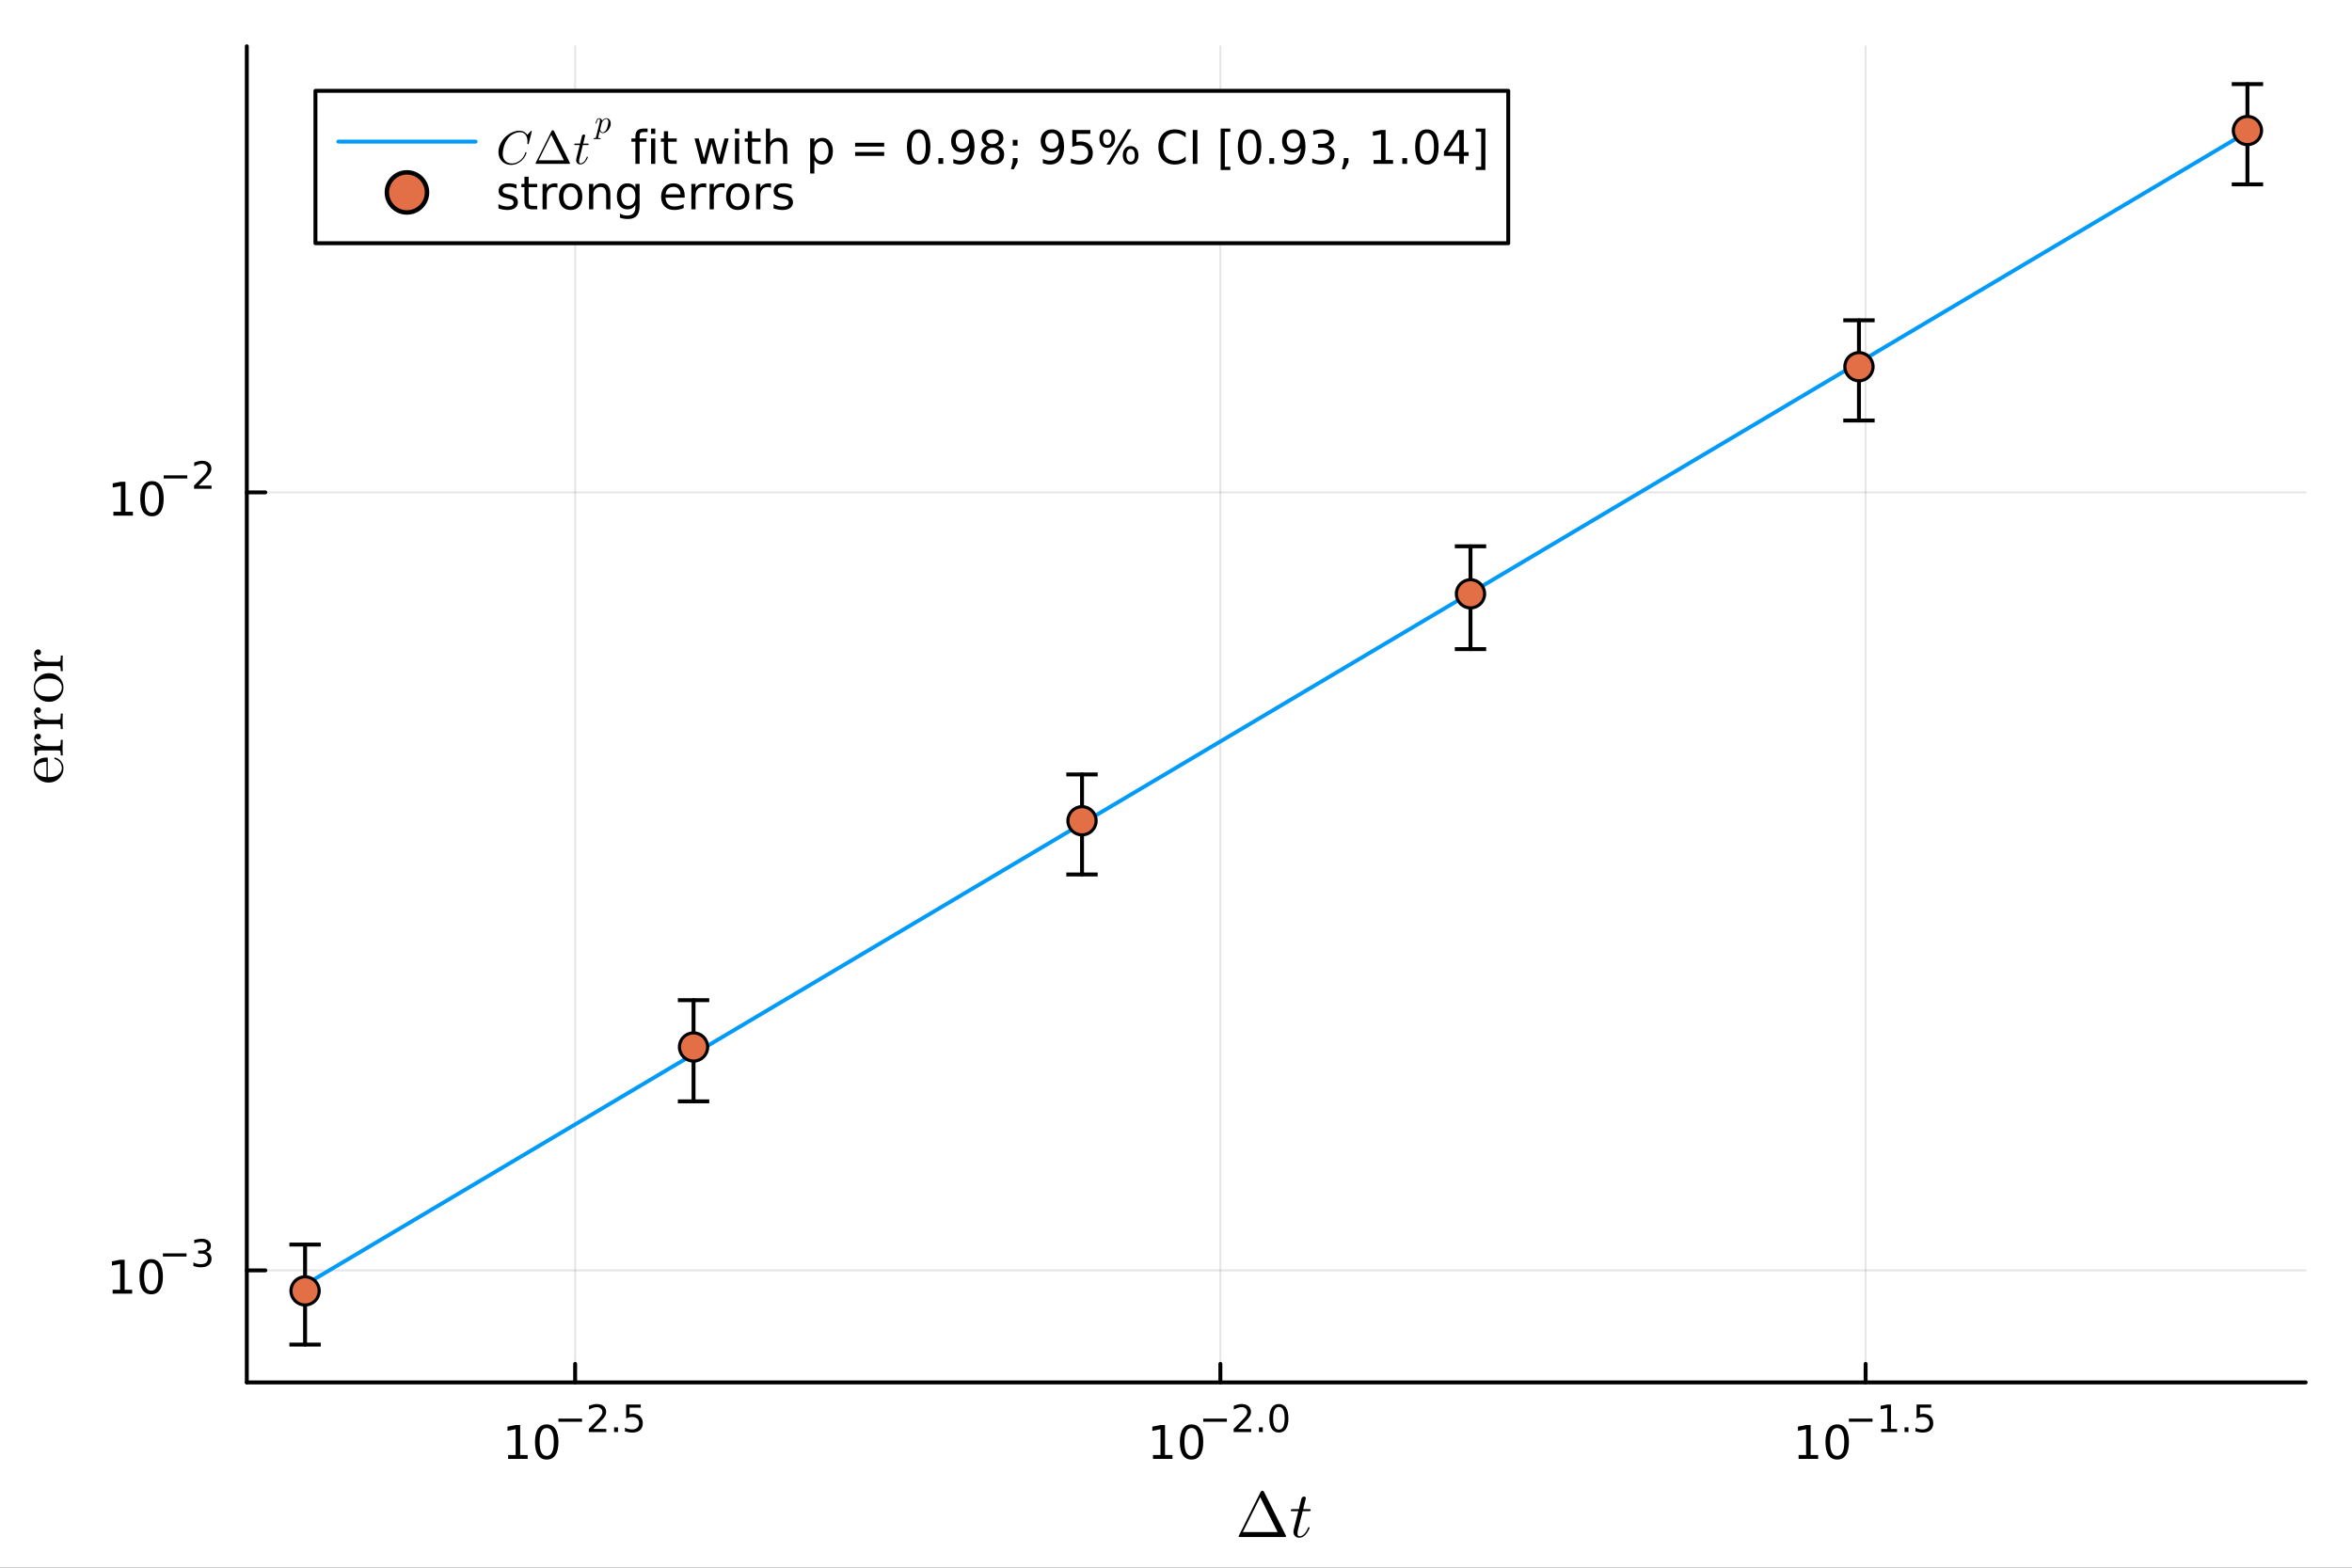 <?xml version="1.0" encoding="utf-8"?>
<svg xmlns="http://www.w3.org/2000/svg" xmlns:xlink="http://www.w3.org/1999/xlink" width="600" height="400" viewBox="0 0 2400 1600">
<rect x="0" y="0" width="2400" height="1600" fill="#333333" stroke="none"/>
<defs>
  <clipPath id="clip840">
    <rect x="0" y="0" width="2400" height="1600"/>
  </clipPath>
</defs>
<path clip-path="url(#clip840)" d="M0 1600 L2400 1600 L2400 0 L0 0  Z" fill="#ffffff" fill-rule="evenodd" fill-opacity="1"/>
<defs>
  <clipPath id="clip841">
    <rect x="480" y="0" width="1681" height="1600"/>
  </clipPath>
</defs>
<path clip-path="url(#clip840)" d="M251.842 1410.9 L2352.76 1410.9 L2352.76 47.244 L251.842 47.244  Z" fill="#ffffff" fill-rule="evenodd" fill-opacity="1"/>
<defs>
  <clipPath id="clip842">
    <rect x="251" y="47" width="2102" height="1365"/>
  </clipPath>
</defs>
<polyline clip-path="url(#clip842)" style="stroke:#000000; stroke-linecap:round; stroke-linejoin:round; stroke-width:2; stroke-opacity:0.1; fill:none" points="586.871,1410.9 586.871,47.244 "/>
<polyline clip-path="url(#clip842)" style="stroke:#000000; stroke-linecap:round; stroke-linejoin:round; stroke-width:2; stroke-opacity:0.1; fill:none" points="1245.27,1410.9 1245.27,47.244 "/>
<polyline clip-path="url(#clip842)" style="stroke:#000000; stroke-linecap:round; stroke-linejoin:round; stroke-width:2; stroke-opacity:0.1; fill:none" points="1903.68,1410.9 1903.68,47.244 "/>
<polyline clip-path="url(#clip840)" style="stroke:#000000; stroke-linecap:round; stroke-linejoin:round; stroke-width:4; stroke-opacity:1; fill:none" points="251.842,1410.9 2352.76,1410.9 "/>
<polyline clip-path="url(#clip840)" style="stroke:#000000; stroke-linecap:round; stroke-linejoin:round; stroke-width:4; stroke-opacity:1; fill:none" points="586.871,1410.9 586.871,1392 "/>
<polyline clip-path="url(#clip840)" style="stroke:#000000; stroke-linecap:round; stroke-linejoin:round; stroke-width:4; stroke-opacity:1; fill:none" points="1245.27,1410.9 1245.27,1392 "/>
<polyline clip-path="url(#clip840)" style="stroke:#000000; stroke-linecap:round; stroke-linejoin:round; stroke-width:4; stroke-opacity:1; fill:none" points="1903.68,1410.9 1903.68,1392 "/>
<path clip-path="url(#clip840)" d="M518.517 1485.02 L526.155 1485.02 L526.155 1458.66 L517.845 1460.32 L517.845 1456.06 L526.109 1454.4 L530.785 1454.4 L530.785 1485.02 L538.424 1485.02 L538.424 1488.96 L518.517 1488.96 L518.517 1485.02 Z" fill="#000000" fill-rule="nonzero" fill-opacity="1" /><path clip-path="url(#clip840)" d="M557.868 1457.48 Q554.257 1457.48 552.429 1461.04 Q550.623 1464.58 550.623 1471.71 Q550.623 1478.82 552.429 1482.38 Q554.257 1485.92 557.868 1485.92 Q561.503 1485.92 563.308 1482.38 Q565.137 1478.82 565.137 1471.71 Q565.137 1464.58 563.308 1461.04 Q561.503 1457.48 557.868 1457.48 M557.868 1453.77 Q563.678 1453.77 566.734 1458.38 Q569.813 1462.96 569.813 1471.71 Q569.813 1480.44 566.734 1485.04 Q563.678 1489.63 557.868 1489.63 Q552.058 1489.63 548.979 1485.04 Q545.924 1480.44 545.924 1471.71 Q545.924 1462.96 548.979 1458.38 Q552.058 1453.77 557.868 1453.77 Z" fill="#000000" fill-rule="nonzero" fill-opacity="1" /><path clip-path="url(#clip840)" d="M569.813 1447.87 L593.924 1447.87 L593.924 1451.07 L569.813 1451.07 L569.813 1447.87 Z" fill="#000000" fill-rule="nonzero" fill-opacity="1" /><path clip-path="url(#clip840)" d="M605.397 1458.35 L618.656 1458.35 L618.656 1461.55 L600.827 1461.55 L600.827 1458.35 Q602.99 1456.11 606.714 1452.35 Q610.456 1448.57 611.415 1447.48 Q613.24 1445.43 613.955 1444.02 Q614.688 1442.59 614.688 1441.22 Q614.688 1438.98 613.108 1437.57 Q611.547 1436.16 609.027 1436.16 Q607.24 1436.16 605.247 1436.78 Q603.272 1437.4 601.015 1438.66 L601.015 1434.82 Q603.309 1433.9 605.303 1433.43 Q607.297 1432.96 608.952 1432.96 Q613.315 1432.96 615.911 1435.14 Q618.506 1437.32 618.506 1440.97 Q618.506 1442.7 617.848 1444.26 Q617.208 1445.8 615.497 1447.91 Q615.027 1448.46 612.506 1451.07 Q609.986 1453.67 605.397 1458.35 Z" fill="#000000" fill-rule="nonzero" fill-opacity="1" /><path clip-path="url(#clip840)" d="M626.631 1456.77 L630.599 1456.77 L630.599 1461.55 L626.631 1461.55 L626.631 1456.77 Z" fill="#000000" fill-rule="nonzero" fill-opacity="1" /><path clip-path="url(#clip840)" d="M638.912 1433.47 L653.827 1433.47 L653.827 1436.66 L642.392 1436.66 L642.392 1443.55 Q643.219 1443.27 644.047 1443.13 Q644.874 1442.98 645.702 1442.98 Q650.404 1442.98 653.15 1445.56 Q655.896 1448.14 655.896 1452.54 Q655.896 1457.07 653.075 1459.59 Q650.254 1462.09 645.119 1462.09 Q643.351 1462.09 641.508 1461.79 Q639.684 1461.49 637.728 1460.89 L637.728 1457.07 Q639.42 1457.99 641.226 1458.44 Q643.031 1458.89 645.044 1458.89 Q648.297 1458.89 650.197 1457.18 Q652.097 1455.47 652.097 1452.54 Q652.097 1449.6 650.197 1447.89 Q648.297 1446.18 645.044 1446.18 Q643.52 1446.18 641.997 1446.52 Q640.492 1446.86 638.912 1447.57 L638.912 1433.47 Z" fill="#000000" fill-rule="nonzero" fill-opacity="1" /><path clip-path="url(#clip840)" d="M1176.52 1485.02 L1184.16 1485.02 L1184.16 1458.66 L1175.85 1460.32 L1175.85 1456.06 L1184.11 1454.4 L1188.78 1454.4 L1188.78 1485.02 L1196.42 1485.02 L1196.42 1488.96 L1176.52 1488.96 L1176.52 1485.02 Z" fill="#000000" fill-rule="nonzero" fill-opacity="1" /><path clip-path="url(#clip840)" d="M1215.87 1457.48 Q1212.26 1457.48 1210.43 1461.04 Q1208.62 1464.58 1208.62 1471.71 Q1208.62 1478.82 1210.43 1482.38 Q1212.26 1485.92 1215.87 1485.92 Q1219.5 1485.92 1221.31 1482.38 Q1223.14 1478.82 1223.14 1471.71 Q1223.14 1464.58 1221.31 1461.04 Q1219.5 1457.48 1215.87 1457.48 M1215.87 1453.77 Q1221.68 1453.77 1224.73 1458.38 Q1227.81 1462.96 1227.81 1471.71 Q1227.81 1480.44 1224.73 1485.04 Q1221.68 1489.63 1215.87 1489.63 Q1210.06 1489.63 1206.98 1485.04 Q1203.92 1480.44 1203.92 1471.71 Q1203.92 1462.96 1206.98 1458.38 Q1210.06 1453.77 1215.87 1453.77 Z" fill="#000000" fill-rule="nonzero" fill-opacity="1" /><path clip-path="url(#clip840)" d="M1227.81 1447.87 L1251.92 1447.87 L1251.92 1451.07 L1227.81 1451.07 L1227.81 1447.87 Z" fill="#000000" fill-rule="nonzero" fill-opacity="1" /><path clip-path="url(#clip840)" d="M1263.4 1458.35 L1276.66 1458.35 L1276.66 1461.55 L1258.83 1461.55 L1258.83 1458.35 Q1260.99 1456.11 1264.71 1452.35 Q1268.46 1448.57 1269.42 1447.48 Q1271.24 1445.43 1271.95 1444.02 Q1272.69 1442.59 1272.69 1441.22 Q1272.69 1438.98 1271.11 1437.57 Q1269.55 1436.16 1267.03 1436.16 Q1265.24 1436.16 1263.25 1436.78 Q1261.27 1437.4 1259.01 1438.66 L1259.01 1434.82 Q1261.31 1433.9 1263.3 1433.43 Q1265.3 1432.96 1266.95 1432.96 Q1271.31 1432.96 1273.91 1435.14 Q1276.51 1437.32 1276.51 1440.97 Q1276.51 1442.7 1275.85 1444.26 Q1275.21 1445.8 1273.5 1447.91 Q1273.03 1448.46 1270.51 1451.07 Q1267.99 1453.67 1263.4 1458.35 Z" fill="#000000" fill-rule="nonzero" fill-opacity="1" /><path clip-path="url(#clip840)" d="M1284.63 1456.77 L1288.6 1456.77 L1288.6 1461.55 L1284.63 1461.55 L1284.63 1456.77 Z" fill="#000000" fill-rule="nonzero" fill-opacity="1" /><path clip-path="url(#clip840)" d="M1305 1435.97 Q1302.07 1435.97 1300.58 1438.86 Q1299.11 1441.74 1299.11 1447.53 Q1299.11 1453.31 1300.58 1456.2 Q1302.07 1459.08 1305 1459.08 Q1307.95 1459.08 1309.42 1456.2 Q1310.91 1453.31 1310.91 1447.53 Q1310.91 1441.74 1309.42 1438.86 Q1307.95 1435.97 1305 1435.97 M1305 1432.96 Q1309.72 1432.96 1312.2 1436.7 Q1314.7 1440.43 1314.7 1447.53 Q1314.7 1454.62 1312.2 1458.37 Q1309.72 1462.09 1305 1462.09 Q1300.28 1462.09 1297.78 1458.37 Q1295.29 1454.62 1295.29 1447.53 Q1295.29 1440.43 1297.78 1436.7 Q1300.28 1432.96 1305 1432.96 Z" fill="#000000" fill-rule="nonzero" fill-opacity="1" /><path clip-path="url(#clip840)" d="M1835.32 1485.02 L1842.96 1485.02 L1842.96 1458.66 L1834.65 1460.32 L1834.65 1456.06 L1842.92 1454.4 L1847.59 1454.4 L1847.59 1485.02 L1855.23 1485.02 L1855.23 1488.96 L1835.32 1488.96 L1835.32 1485.02 Z" fill="#000000" fill-rule="nonzero" fill-opacity="1" /><path clip-path="url(#clip840)" d="M1874.68 1457.48 Q1871.07 1457.48 1869.24 1461.04 Q1867.43 1464.58 1867.43 1471.71 Q1867.43 1478.82 1869.24 1482.38 Q1871.07 1485.92 1874.68 1485.92 Q1878.31 1485.92 1880.12 1482.38 Q1881.95 1478.82 1881.95 1471.71 Q1881.95 1464.58 1880.12 1461.04 Q1878.31 1457.48 1874.68 1457.48 M1874.68 1453.77 Q1880.49 1453.77 1883.54 1458.38 Q1886.62 1462.96 1886.62 1471.71 Q1886.62 1480.44 1883.54 1485.04 Q1880.49 1489.63 1874.68 1489.63 Q1868.87 1489.63 1865.79 1485.04 Q1862.73 1480.44 1862.73 1471.71 Q1862.73 1462.96 1865.79 1458.38 Q1868.87 1453.77 1874.68 1453.77 Z" fill="#000000" fill-rule="nonzero" fill-opacity="1" /><path clip-path="url(#clip840)" d="M1886.62 1447.87 L1910.73 1447.87 L1910.73 1451.07 L1886.62 1451.07 L1886.62 1447.87 Z" fill="#000000" fill-rule="nonzero" fill-opacity="1" /><path clip-path="url(#clip840)" d="M1919.59 1458.35 L1925.8 1458.35 L1925.8 1436.93 L1919.05 1438.28 L1919.05 1434.82 L1925.76 1433.47 L1929.56 1433.47 L1929.56 1458.35 L1935.77 1458.35 L1935.77 1461.55 L1919.59 1461.55 L1919.59 1458.35 Z" fill="#000000" fill-rule="nonzero" fill-opacity="1" /><path clip-path="url(#clip840)" d="M1943.44 1456.77 L1947.41 1456.77 L1947.41 1461.55 L1943.44 1461.55 L1943.44 1456.77 Z" fill="#000000" fill-rule="nonzero" fill-opacity="1" /><path clip-path="url(#clip840)" d="M1955.72 1433.47 L1970.64 1433.47 L1970.64 1436.66 L1959.2 1436.66 L1959.2 1443.55 Q1960.03 1443.27 1960.86 1443.13 Q1961.68 1442.98 1962.51 1442.98 Q1967.21 1442.98 1969.96 1445.56 Q1972.7 1448.14 1972.7 1452.54 Q1972.7 1457.07 1969.88 1459.59 Q1967.06 1462.09 1961.93 1462.09 Q1960.16 1462.09 1958.32 1461.79 Q1956.49 1461.49 1954.54 1460.89 L1954.54 1457.07 Q1956.23 1457.99 1958.03 1458.44 Q1959.84 1458.89 1961.85 1458.89 Q1965.11 1458.89 1967.01 1457.18 Q1968.9 1455.47 1968.9 1452.54 Q1968.9 1449.6 1967.01 1447.89 Q1965.11 1446.18 1961.85 1446.18 Q1960.33 1446.18 1958.81 1446.52 Q1957.3 1446.86 1955.72 1447.57 L1955.72 1433.47 Z" fill="#000000" fill-rule="nonzero" fill-opacity="1" /><path clip-path="url(#clip840)" d="M1263.85 1568.04 Q1263.85 1567.79 1264.72 1566.11 Q1265.59 1564.41 1268.65 1558.32 Q1271.71 1552.2 1274.86 1545.79 L1286.23 1522.92 Q1287.04 1521.48 1288.07 1521.48 Q1289 1521.48 1289.42 1522.05 Q1289.84 1522.63 1291.77 1526.53 Q1292.77 1528.43 1293.35 1529.66 L1311.99 1566.98 Q1312.32 1567.79 1312.35 1568.04 Q1312.35 1568.69 1311.22 1568.69 L1265.59 1568.69 Q1263.85 1568.69 1263.85 1568.04 M1268.19 1563.66 L1303.69 1563.66 L1285.94 1528.05 L1268.19 1563.66 Z" fill="#000000" fill-rule="nonzero" fill-opacity="1" /><path clip-path="url(#clip840)" d="M1337.44 1540.99 Q1337.44 1541.89 1337.02 1542.12 Q1336.6 1542.31 1335.44 1542.31 L1329.26 1542.31 L1324.36 1561.76 Q1323.97 1563.47 1323.97 1564.92 Q1323.97 1566.53 1324.46 1567.24 Q1324.97 1567.95 1326.03 1567.95 Q1328.13 1567.95 1330.38 1566.05 Q1332.67 1564.15 1334.6 1559.51 Q1334.86 1558.9 1334.99 1558.77 Q1335.15 1558.61 1335.57 1558.61 Q1336.37 1558.61 1336.37 1559.25 Q1336.37 1559.48 1335.92 1560.51 Q1335.5 1561.54 1334.57 1563.05 Q1333.67 1564.57 1332.48 1565.98 Q1331.32 1567.4 1329.55 1568.43 Q1327.77 1569.43 1325.87 1569.43 Q1323.2 1569.43 1321.49 1567.72 Q1319.82 1566.02 1319.82 1563.34 Q1319.82 1562.47 1320.5 1559.7 Q1321.17 1556.9 1324.84 1542.31 L1319.01 1542.31 Q1318.21 1542.31 1317.89 1542.28 Q1317.6 1542.25 1317.37 1542.09 Q1317.18 1541.89 1317.18 1541.51 Q1317.18 1540.9 1317.44 1540.64 Q1317.69 1540.35 1318.02 1540.32 Q1318.37 1540.25 1319.17 1540.25 L1325.36 1540.25 L1327.93 1529.78 Q1328.19 1528.75 1328.84 1528.17 Q1329.51 1527.56 1329.9 1527.5 Q1330.29 1527.4 1330.58 1527.4 Q1331.45 1527.4 1331.96 1527.88 Q1332.48 1528.34 1332.48 1529.17 Q1332.48 1529.62 1329.77 1540.25 L1335.57 1540.25 Q1336.31 1540.25 1336.6 1540.28 Q1336.92 1540.32 1337.18 1540.48 Q1337.44 1540.64 1337.44 1540.99 Z" fill="#000000" fill-rule="nonzero" fill-opacity="1" /><polyline clip-path="url(#clip842)" style="stroke:#000000; stroke-linecap:round; stroke-linejoin:round; stroke-width:2; stroke-opacity:0.1; fill:none" points="251.842,1296.57 2352.76,1296.57 "/>
<polyline clip-path="url(#clip842)" style="stroke:#000000; stroke-linecap:round; stroke-linejoin:round; stroke-width:2; stroke-opacity:0.1; fill:none" points="251.842,502.514 2352.76,502.514 "/>
<polyline clip-path="url(#clip840)" style="stroke:#000000; stroke-linecap:round; stroke-linejoin:round; stroke-width:4; stroke-opacity:1; fill:none" points="251.842,1410.9 251.842,47.244 "/>
<polyline clip-path="url(#clip840)" style="stroke:#000000; stroke-linecap:round; stroke-linejoin:round; stroke-width:4; stroke-opacity:1; fill:none" points="251.842,1296.57 270.74,1296.57 "/>
<polyline clip-path="url(#clip840)" style="stroke:#000000; stroke-linecap:round; stroke-linejoin:round; stroke-width:4; stroke-opacity:1; fill:none" points="251.842,502.514 270.74,502.514 "/>
<path clip-path="url(#clip840)" d="M114.931 1316.37 L122.57 1316.37 L122.57 1290 L114.26 1291.67 L114.26 1287.41 L122.524 1285.74 L127.2 1285.74 L127.2 1316.37 L134.839 1316.37 L134.839 1320.3 L114.931 1320.3 L114.931 1316.37 Z" fill="#000000" fill-rule="nonzero" fill-opacity="1" /><path clip-path="url(#clip840)" d="M154.283 1288.82 Q150.672 1288.82 148.843 1292.39 Q147.038 1295.93 147.038 1303.06 Q147.038 1310.16 148.843 1313.73 Q150.672 1317.27 154.283 1317.27 Q157.917 1317.27 159.723 1313.73 Q161.552 1310.16 161.552 1303.06 Q161.552 1295.93 159.723 1292.39 Q157.917 1288.82 154.283 1288.82 M154.283 1285.12 Q160.093 1285.12 163.149 1289.72 Q166.227 1294.31 166.227 1303.06 Q166.227 1311.78 163.149 1316.39 Q160.093 1320.97 154.283 1320.97 Q148.473 1320.97 145.394 1316.39 Q142.339 1311.78 142.339 1303.06 Q142.339 1294.31 145.394 1289.72 Q148.473 1285.12 154.283 1285.12 Z" fill="#000000" fill-rule="nonzero" fill-opacity="1" /><path clip-path="url(#clip840)" d="M166.227 1279.22 L190.339 1279.22 L190.339 1282.42 L166.227 1282.42 L166.227 1279.22 Z" fill="#000000" fill-rule="nonzero" fill-opacity="1" /><path clip-path="url(#clip840)" d="M210.05 1277.75 Q212.777 1278.33 214.3 1280.18 Q215.842 1282.02 215.842 1284.73 Q215.842 1288.89 212.984 1291.16 Q210.125 1293.44 204.859 1293.44 Q203.091 1293.44 201.21 1293.08 Q199.348 1292.74 197.354 1292.04 L197.354 1288.38 Q198.934 1289.3 200.815 1289.77 Q202.696 1290.24 204.746 1290.24 Q208.319 1290.24 210.181 1288.83 Q212.062 1287.42 212.062 1284.73 Q212.062 1282.25 210.313 1280.85 Q208.583 1279.44 205.479 1279.44 L202.207 1279.44 L202.207 1276.32 L205.63 1276.32 Q208.432 1276.32 209.918 1275.21 Q211.404 1274.08 211.404 1271.98 Q211.404 1269.81 209.861 1268.67 Q208.338 1267.5 205.479 1267.5 Q203.918 1267.5 202.132 1267.84 Q200.345 1268.18 198.201 1268.89 L198.201 1265.51 Q200.364 1264.91 202.244 1264.6 Q204.144 1264.3 205.818 1264.3 Q210.144 1264.3 212.664 1266.28 Q215.184 1268.23 215.184 1271.58 Q215.184 1273.91 213.849 1275.53 Q212.513 1277.13 210.05 1277.75 Z" fill="#000000" fill-rule="nonzero" fill-opacity="1" /><path clip-path="url(#clip840)" d="M115.703 522.307 L123.341 522.307 L123.341 495.941 L115.031 497.608 L115.031 493.349 L123.295 491.682 L127.971 491.682 L127.971 522.307 L135.61 522.307 L135.61 526.242 L115.703 526.242 L115.703 522.307 Z" fill="#000000" fill-rule="nonzero" fill-opacity="1" /><path clip-path="url(#clip840)" d="M155.054 494.761 Q151.443 494.761 149.614 498.325 Q147.809 501.867 147.809 508.997 Q147.809 516.103 149.614 519.668 Q151.443 523.209 155.054 523.209 Q158.688 523.209 160.494 519.668 Q162.323 516.103 162.323 508.997 Q162.323 501.867 160.494 498.325 Q158.688 494.761 155.054 494.761 M155.054 491.057 Q160.864 491.057 163.92 495.663 Q166.999 500.247 166.999 508.997 Q166.999 517.723 163.92 522.33 Q160.864 526.913 155.054 526.913 Q149.244 526.913 146.165 522.33 Q143.11 517.723 143.11 508.997 Q143.11 500.247 146.165 495.663 Q149.244 491.057 155.054 491.057 Z" fill="#000000" fill-rule="nonzero" fill-opacity="1" /><path clip-path="url(#clip840)" d="M166.999 485.158 L191.11 485.158 L191.11 488.356 L166.999 488.356 L166.999 485.158 Z" fill="#000000" fill-rule="nonzero" fill-opacity="1" /><path clip-path="url(#clip840)" d="M202.583 495.634 L215.842 495.634 L215.842 498.831 L198.013 498.831 L198.013 495.634 Q200.175 493.396 203.899 489.634 Q207.642 485.854 208.601 484.763 Q210.426 482.713 211.14 481.303 Q211.874 479.873 211.874 478.5 Q211.874 476.262 210.294 474.852 Q208.733 473.441 206.213 473.441 Q204.426 473.441 202.432 474.062 Q200.458 474.682 198.201 475.942 L198.201 472.106 Q200.495 471.184 202.489 470.714 Q204.482 470.244 206.138 470.244 Q210.501 470.244 213.096 472.425 Q215.692 474.607 215.692 478.256 Q215.692 479.986 215.034 481.547 Q214.394 483.089 212.683 485.196 Q212.212 485.741 209.692 488.356 Q207.172 490.951 202.583 495.634 Z" fill="#000000" fill-rule="nonzero" fill-opacity="1" /><path clip-path="url(#clip840)" d="M49.497 798.693 Q43.281 798.693 38.869 794.699 Q34.457 790.706 34.457 784.973 Q34.457 779.176 38.225 776.181 Q41.993 773.154 47.403 773.154 Q48.402 773.154 48.595 773.411 Q48.788 773.669 48.788 774.796 L48.788 793.218 Q55.519 793.218 58.675 791.221 Q63.088 788.451 63.088 783.782 Q63.088 783.138 62.959 782.365 Q62.83 781.592 62.282 780.014 Q61.703 778.435 60.189 777.051 Q58.675 775.666 56.292 774.861 Q55.358 774.667 55.39 774.023 Q55.39 773.154 56.163 773.154 Q56.743 773.154 58.063 773.798 Q59.352 774.41 60.898 775.601 Q62.444 776.793 63.603 779.112 Q64.762 781.398 64.762 784.168 Q64.762 789.965 60.382 794.345 Q55.97 798.693 49.497 798.693 M47.403 793.154 L47.403 777.502 Q46.019 777.502 44.473 777.759 Q42.927 777.985 40.801 778.693 Q38.643 779.369 37.291 780.98 Q35.938 782.59 35.938 784.973 Q35.938 786.036 36.389 787.195 Q36.84 788.323 37.935 789.708 Q39.03 791.092 41.51 792.059 Q43.989 793.025 47.403 793.154 Z" fill="#000000" fill-rule="nonzero" fill-opacity="1" /><path clip-path="url(#clip840)" d="M64.022 771.017 L61.993 771.017 Q61.993 767.507 61.574 766.702 Q61.123 765.864 58.998 765.864 L41.316 765.864 Q38.869 765.864 38.257 766.734 Q37.645 767.571 37.645 771.017 L35.584 771.017 L34.875 761.839 L42.122 761.839 Q39.288 760.905 37.097 758.94 Q34.875 756.943 34.875 753.723 Q34.875 751.597 36.067 750.244 Q37.258 748.86 38.901 748.86 Q40.35 748.86 41.091 749.761 Q41.8 750.631 41.8 751.694 Q41.8 752.885 41.059 753.723 Q40.286 754.528 38.965 754.528 Q38.16 754.528 37.548 754.174 Q36.904 753.787 36.679 753.497 Q36.453 753.207 36.389 753.014 Q36.325 753.143 36.325 753.723 Q36.325 757.362 39.964 759.455 Q43.571 761.517 48.724 761.517 L58.869 761.517 Q60.769 761.517 61.381 760.744 Q61.993 759.938 61.993 756.492 L61.993 755.108 L64.022 755.108 Q63.828 757.748 63.828 763.481 Q63.828 764.286 63.861 765.542 Q63.893 766.798 63.957 768.441 Q64.022 770.083 64.022 771.017 Z" fill="#000000" fill-rule="nonzero" fill-opacity="1" /><path clip-path="url(#clip840)" d="M64.022 744.136 L61.993 744.136 Q61.993 740.626 61.574 739.821 Q61.123 738.983 58.998 738.983 L41.316 738.983 Q38.869 738.983 38.257 739.853 Q37.645 740.69 37.645 744.136 L35.584 744.136 L34.875 734.958 L42.122 734.958 Q39.288 734.024 37.097 732.059 Q34.875 730.062 34.875 726.842 Q34.875 724.716 36.067 723.364 Q37.258 721.979 38.901 721.979 Q40.35 721.979 41.091 722.881 Q41.8 723.75 41.8 724.813 Q41.8 726.005 41.059 726.842 Q40.286 727.647 38.965 727.647 Q38.16 727.647 37.548 727.293 Q36.904 726.906 36.679 726.616 Q36.453 726.327 36.389 726.133 Q36.325 726.262 36.325 726.842 Q36.325 730.481 39.964 732.575 Q43.571 734.636 48.724 734.636 L58.869 734.636 Q60.769 734.636 61.381 733.863 Q61.993 733.058 61.993 729.612 L61.993 728.227 L64.022 728.227 Q63.828 730.868 63.828 736.6 Q63.828 737.405 63.861 738.661 Q63.893 739.917 63.957 741.56 Q64.022 743.202 64.022 744.136 Z" fill="#000000" fill-rule="nonzero" fill-opacity="1" /><path clip-path="url(#clip840)" d="M60.479 711.963 Q56.163 716.311 49.915 716.311 Q43.635 716.311 39.062 712.059 Q34.457 707.776 34.457 701.657 Q34.457 695.667 39.03 691.383 Q43.571 687.068 49.915 687.068 Q56.131 687.068 60.447 691.416 Q64.762 695.731 64.762 701.721 Q64.762 707.583 60.479 711.963 M49.368 710.836 Q55.777 710.836 58.675 709.161 Q63.088 706.584 63.088 701.657 Q63.088 699.209 61.767 697.18 Q60.447 695.119 58.224 693.992 Q55.326 692.543 49.368 692.543 Q43.023 692.543 40.221 694.282 Q35.938 696.858 35.938 701.721 Q35.938 703.847 37.065 705.94 Q38.16 708.002 40.35 709.258 Q43.249 710.836 49.368 710.836 Z" fill="#000000" fill-rule="nonzero" fill-opacity="1" /><path clip-path="url(#clip840)" d="M64.022 684.967 L61.993 684.967 Q61.993 681.456 61.574 680.651 Q61.123 679.814 58.998 679.814 L41.316 679.814 Q38.869 679.814 38.257 680.683 Q37.645 681.521 37.645 684.967 L35.584 684.967 L34.875 675.788 L42.122 675.788 Q39.288 674.854 37.097 672.889 Q34.875 670.893 34.875 667.672 Q34.875 665.546 36.067 664.194 Q37.258 662.809 38.901 662.809 Q40.35 662.809 41.091 663.711 Q41.8 664.58 41.8 665.643 Q41.8 666.835 41.059 667.672 Q40.286 668.477 38.965 668.477 Q38.16 668.477 37.548 668.123 Q36.904 667.736 36.679 667.447 Q36.453 667.157 36.389 666.963 Q36.325 667.092 36.325 667.672 Q36.325 671.311 39.964 673.405 Q43.571 675.466 48.724 675.466 L58.869 675.466 Q60.769 675.466 61.381 674.693 Q61.993 673.888 61.993 670.442 L61.993 669.057 L64.022 669.057 Q63.828 671.698 63.828 677.43 Q63.828 678.236 63.861 679.492 Q63.893 680.748 63.957 682.39 Q64.022 684.033 64.022 684.967 Z" fill="#000000" fill-rule="nonzero" fill-opacity="1" /><polyline clip-path="url(#clip842)" style="stroke:#009af9; stroke-linecap:round; stroke-linejoin:round; stroke-width:4; stroke-opacity:1; fill:none" points="2293.3,134.598 1896.9,369.91 1500.5,605.222 1104.1,840.534 707.701,1075.85 311.302,1311.16 "/>
<polyline clip-path="url(#clip842)" style="stroke:#000000; stroke-linecap:round; stroke-linejoin:round; stroke-width:4; stroke-opacity:1; fill:none" points="2293.3,188.169 2293.3,85.838 "/>
<polyline clip-path="url(#clip842)" style="stroke:#000000; stroke-linecap:round; stroke-linejoin:round; stroke-width:4; stroke-opacity:1; fill:none" points="1896.9,429.169 1896.9,326.887 "/>
<polyline clip-path="url(#clip842)" style="stroke:#000000; stroke-linecap:round; stroke-linejoin:round; stroke-width:4; stroke-opacity:1; fill:none" points="1500.5,662.5 1500.5,557.555 "/>
<polyline clip-path="url(#clip842)" style="stroke:#000000; stroke-linecap:round; stroke-linejoin:round; stroke-width:4; stroke-opacity:1; fill:none" points="1104.1,892.495 1104.1,790.411 "/>
<polyline clip-path="url(#clip842)" style="stroke:#000000; stroke-linecap:round; stroke-linejoin:round; stroke-width:4; stroke-opacity:1; fill:none" points="707.701,1124.05 707.701,1020.79 "/>
<polyline clip-path="url(#clip842)" style="stroke:#000000; stroke-linecap:round; stroke-linejoin:round; stroke-width:4; stroke-opacity:1; fill:none" points="311.302,1372.3 311.302,1270.21 "/>
<line clip-path="url(#clip842)" x1="2309.3" y1="188.169" x2="2277.3" y2="188.169" style="stroke:#000000; stroke-width:4; stroke-opacity:1"/>
<line clip-path="url(#clip842)" x1="2309.3" y1="85.838" x2="2277.3" y2="85.838" style="stroke:#000000; stroke-width:4; stroke-opacity:1"/>
<line clip-path="url(#clip842)" x1="1912.9" y1="429.169" x2="1880.9" y2="429.169" style="stroke:#000000; stroke-width:4; stroke-opacity:1"/>
<line clip-path="url(#clip842)" x1="1912.9" y1="326.887" x2="1880.9" y2="326.887" style="stroke:#000000; stroke-width:4; stroke-opacity:1"/>
<line clip-path="url(#clip842)" x1="1516.5" y1="662.5" x2="1484.5" y2="662.5" style="stroke:#000000; stroke-width:4; stroke-opacity:1"/>
<line clip-path="url(#clip842)" x1="1516.5" y1="557.555" x2="1484.5" y2="557.555" style="stroke:#000000; stroke-width:4; stroke-opacity:1"/>
<line clip-path="url(#clip842)" x1="1120.1" y1="892.495" x2="1088.1" y2="892.495" style="stroke:#000000; stroke-width:4; stroke-opacity:1"/>
<line clip-path="url(#clip842)" x1="1120.1" y1="790.411" x2="1088.1" y2="790.411" style="stroke:#000000; stroke-width:4; stroke-opacity:1"/>
<line clip-path="url(#clip842)" x1="723.701" y1="1124.05" x2="691.701" y2="1124.05" style="stroke:#000000; stroke-width:4; stroke-opacity:1"/>
<line clip-path="url(#clip842)" x1="723.701" y1="1020.79" x2="691.701" y2="1020.79" style="stroke:#000000; stroke-width:4; stroke-opacity:1"/>
<line clip-path="url(#clip842)" x1="327.302" y1="1372.3" x2="295.302" y2="1372.3" style="stroke:#000000; stroke-width:4; stroke-opacity:1"/>
<line clip-path="url(#clip842)" x1="327.302" y1="1270.21" x2="295.302" y2="1270.21" style="stroke:#000000; stroke-width:4; stroke-opacity:1"/>
<circle clip-path="url(#clip842)" cx="2293.3" cy="133.222" r="14.4" fill="#e26f46" fill-rule="evenodd" fill-opacity="1" stroke="#000000" stroke-opacity="1" stroke-width="3.2"/>
<circle clip-path="url(#clip842)" cx="1896.9" cy="374.25" r="14.4" fill="#e26f46" fill-rule="evenodd" fill-opacity="1" stroke="#000000" stroke-opacity="1" stroke-width="3.2"/>
<circle clip-path="url(#clip842)" cx="1500.5" cy="606.051" r="14.4" fill="#e26f46" fill-rule="evenodd" fill-opacity="1" stroke="#000000" stroke-opacity="1" stroke-width="3.2"/>
<circle clip-path="url(#clip842)" cx="1104.1" cy="837.69" r="14.4" fill="#e26f46" fill-rule="evenodd" fill-opacity="1" stroke="#000000" stroke-opacity="1" stroke-width="3.2"/>
<circle clip-path="url(#clip842)" cx="707.701" cy="1068.57" r="14.4" fill="#e26f46" fill-rule="evenodd" fill-opacity="1" stroke="#000000" stroke-opacity="1" stroke-width="3.2"/>
<circle clip-path="url(#clip842)" cx="311.302" cy="1317.49" r="14.4" fill="#e26f46" fill-rule="evenodd" fill-opacity="1" stroke="#000000" stroke-opacity="1" stroke-width="3.2"/>
<path clip-path="url(#clip840)" d="M321.873 248.219 L1539.03 248.219 L1539.03 92.699 L321.873 92.699  Z" fill="#ffffff" fill-rule="evenodd" fill-opacity="1"/>
<polyline clip-path="url(#clip840)" style="stroke:#000000; stroke-linecap:round; stroke-linejoin:round; stroke-width:4; stroke-opacity:1; fill:none" points="321.873,248.219 1539.03,248.219 1539.03,92.699 321.873,92.699 321.873,248.219 "/>
<polyline clip-path="url(#clip840)" style="stroke:#009af9; stroke-linecap:round; stroke-linejoin:round; stroke-width:4; stroke-opacity:1; fill:none" points="345.216,144.539 485.277,144.539 "/>
<path clip-path="url(#clip840)" d="M542.677 133.915 L539.655 146.142 Q539.445 146.915 539.304 147.008 Q539.187 147.102 538.812 147.102 Q538.086 147.102 538.086 146.61 Q538.086 146.563 538.156 145.954 Q538.227 145.322 538.227 144.174 Q538.227 139.935 536.165 137.428 Q534.128 134.922 530.497 134.922 Q527.359 134.922 524.197 136.515 Q521.058 138.108 518.809 140.708 Q517.123 142.675 515.882 145.158 Q514.664 147.641 514.078 149.913 Q513.516 152.185 513.258 153.894 Q513.001 155.604 513.001 156.846 Q513.001 158.649 513.375 160.172 Q513.774 161.694 514.476 162.772 Q515.179 163.826 516.069 164.645 Q516.983 165.442 518.037 165.91 Q519.114 166.379 520.191 166.613 Q521.269 166.824 522.393 166.824 Q526.914 166.824 531.223 163.31 Q534.643 160.429 536.072 155.721 Q536.189 155.253 536.681 155.253 Q537.266 155.253 537.266 155.721 Q537.266 155.815 537.149 156.283 Q537.032 156.729 536.681 157.642 Q536.329 158.532 535.791 159.539 Q535.252 160.546 534.245 161.811 Q533.238 163.076 531.996 164.177 Q529.888 166.004 527.218 167.152 Q524.548 168.299 521.62 168.299 Q517.966 168.299 515.015 166.683 Q512.064 165.067 510.331 162.045 Q508.621 159.024 508.621 155.159 Q508.621 151.084 510.494 147.078 Q512.368 143.073 515.343 140.099 Q518.318 137.124 522.253 135.274 Q526.188 133.423 530.122 133.423 Q531.622 133.423 532.957 133.821 Q534.292 134.22 535.088 134.711 Q535.908 135.203 536.634 135.929 Q537.36 136.632 537.594 136.96 Q537.852 137.288 538.086 137.686 L541.436 134.009 Q542.021 133.423 542.162 133.423 Q542.443 133.423 542.56 133.587 Q542.677 133.751 542.677 133.915 Z" fill="#000000" fill-rule="nonzero" fill-opacity="1" /><path clip-path="url(#clip840)" d="M546.416 166.777 Q546.416 166.589 547.048 165.371 Q547.681 164.13 549.906 159.703 Q552.131 155.253 554.426 150.592 L562.694 133.962 Q563.28 132.908 564.029 132.908 Q564.709 132.908 565.013 133.329 Q565.318 133.751 566.723 136.585 Q567.449 137.967 567.871 138.857 L581.432 166.004 Q581.667 166.589 581.69 166.777 Q581.69 167.245 580.87 167.245 L547.681 167.245 Q546.416 167.245 546.416 166.777 M549.578 163.591 L575.389 163.591 L562.484 137.686 L549.578 163.591 Z" fill="#000000" fill-rule="nonzero" fill-opacity="1" /><path clip-path="url(#clip840)" d="M600.693 147.102 Q600.693 147.758 600.389 147.922 Q600.084 148.062 599.241 148.062 L594.744 148.062 L591.184 162.209 Q590.903 163.451 590.903 164.505 Q590.903 165.676 591.254 166.191 Q591.629 166.706 592.402 166.706 Q593.924 166.706 595.564 165.325 Q597.227 163.943 598.632 160.57 Q598.819 160.125 598.913 160.031 Q599.03 159.914 599.335 159.914 Q599.92 159.914 599.92 160.382 Q599.92 160.546 599.592 161.296 Q599.288 162.045 598.609 163.146 Q597.953 164.247 597.086 165.278 Q596.243 166.308 594.955 167.058 Q593.666 167.784 592.285 167.784 Q590.34 167.784 589.099 166.543 Q587.881 165.301 587.881 163.357 Q587.881 162.725 588.373 160.71 Q588.865 158.673 591.535 148.062 L587.296 148.062 Q586.71 148.062 586.476 148.039 Q586.265 148.015 586.101 147.898 Q585.96 147.758 585.96 147.477 Q585.96 147.032 586.148 146.844 Q586.335 146.633 586.569 146.61 Q586.827 146.563 587.413 146.563 L591.91 146.563 L593.784 138.951 Q593.971 138.201 594.439 137.78 Q594.931 137.335 595.212 137.288 Q595.493 137.218 595.704 137.218 Q596.337 137.218 596.711 137.569 Q597.086 137.897 597.086 138.506 Q597.086 138.834 595.119 146.563 L599.335 146.563 Q599.873 146.563 600.084 146.587 Q600.318 146.61 600.506 146.727 Q600.693 146.844 600.693 147.102 Z" fill="#000000" fill-rule="nonzero" fill-opacity="1" /><path clip-path="url(#clip840)" d="M623.202 125.999 Q623.202 128.392 621.989 130.704 Q620.792 133.016 618.906 134.442 Q617.021 135.852 615.103 135.852 Q613.955 135.852 613.184 135.229 Q612.43 134.59 612.02 133.688 Q611.709 134.803 611.036 137.476 Q610.364 140.148 610.364 140.41 Q610.364 140.558 610.397 140.624 Q610.43 140.689 610.577 140.771 Q610.725 140.87 611.086 140.902 Q611.446 140.952 612.053 140.952 Q612.364 140.952 612.479 140.952 Q612.61 140.968 612.725 141.05 Q612.856 141.132 612.856 141.312 Q612.856 141.984 612.25 141.984 Q611.709 141.984 610.594 141.935 Q609.479 141.886 608.921 141.886 Q608.446 141.886 607.495 141.935 Q606.544 141.984 606.101 141.984 Q605.659 141.984 605.659 141.591 Q605.659 141.361 605.724 141.214 Q605.773 141.083 605.905 141.017 Q606.036 140.968 606.15 140.952 Q606.249 140.952 606.446 140.952 Q607.2 140.952 607.528 140.82 Q607.856 140.706 607.97 140.46 Q608.102 140.23 608.249 139.574 L612.02 124.621 Q612.25 123.621 612.25 122.916 Q612.25 122.031 611.971 121.703 Q611.692 121.375 611.2 121.375 Q610.348 121.375 609.79 122.392 Q609.233 123.408 608.757 125.376 Q608.61 125.917 608.511 126.031 Q608.429 126.146 608.184 126.146 Q607.774 126.13 607.774 125.802 Q607.774 125.72 607.905 125.195 Q608.036 124.654 608.282 123.867 Q608.544 123.064 608.823 122.556 Q608.987 122.211 609.134 121.982 Q609.282 121.752 609.577 121.391 Q609.889 121.031 610.331 120.834 Q610.774 120.637 611.315 120.637 Q612.364 120.637 613.233 121.26 Q614.102 121.883 614.332 123.146 Q615.266 122.047 616.414 121.342 Q617.562 120.637 618.726 120.637 Q620.661 120.637 621.923 122.146 Q623.202 123.638 623.202 125.999 M620.775 124.523 Q620.775 123.031 620.202 122.211 Q619.644 121.375 618.628 121.375 Q617.365 121.375 615.906 122.654 Q614.463 123.867 614.168 124.998 L612.512 131.573 L612.414 132.114 Q612.414 132.213 612.463 132.508 Q612.528 132.786 612.709 133.246 Q612.905 133.705 613.168 134.115 Q613.447 134.508 613.938 134.803 Q614.447 135.098 615.07 135.098 Q616.07 135.098 617.152 134.213 Q618.25 133.328 619.07 131.655 Q619.579 130.573 620.169 128.245 Q620.775 125.9 620.775 124.523 Z" fill="#000000" fill-rule="nonzero" fill-opacity="1" /><path clip-path="url(#clip840)" d="M660.809 131.227 L660.809 134.769 L656.735 134.769 Q654.443 134.769 653.541 135.694 Q652.661 136.62 652.661 139.028 L652.661 141.319 L659.675 141.319 L659.675 144.63 L652.661 144.63 L652.661 167.245 L648.379 167.245 L648.379 144.63 L644.305 144.63 L644.305 141.319 L648.379 141.319 L648.379 139.514 Q648.379 135.185 650.393 133.218 Q652.406 131.227 656.781 131.227 L660.809 131.227 Z" fill="#000000" fill-rule="nonzero" fill-opacity="1" /><path clip-path="url(#clip840)" d="M664.374 141.319 L668.633 141.319 L668.633 167.245 L664.374 167.245 L664.374 141.319 M664.374 131.227 L668.633 131.227 L668.633 136.62 L664.374 136.62 L664.374 131.227 Z" fill="#000000" fill-rule="nonzero" fill-opacity="1" /><path clip-path="url(#clip840)" d="M681.758 133.958 L681.758 141.319 L690.531 141.319 L690.531 144.63 L681.758 144.63 L681.758 158.704 Q681.758 161.875 682.615 162.778 Q683.494 163.68 686.156 163.68 L690.531 163.68 L690.531 167.245 L686.156 167.245 Q681.226 167.245 679.351 165.417 Q677.476 163.565 677.476 158.704 L677.476 144.63 L674.351 144.63 L674.351 141.319 L677.476 141.319 L677.476 133.958 L681.758 133.958 Z" fill="#000000" fill-rule="nonzero" fill-opacity="1" /><path clip-path="url(#clip840)" d="M708.726 141.319 L712.985 141.319 L718.309 161.551 L723.61 141.319 L728.633 141.319 L733.957 161.551 L739.258 141.319 L743.517 141.319 L736.735 167.245 L731.712 167.245 L726.133 145.995 L720.531 167.245 L715.508 167.245 L708.726 141.319 Z" fill="#000000" fill-rule="nonzero" fill-opacity="1" /><path clip-path="url(#clip840)" d="M749.975 141.319 L754.235 141.319 L754.235 167.245 L749.975 167.245 L749.975 141.319 M749.975 131.227 L754.235 131.227 L754.235 136.62 L749.975 136.62 L749.975 131.227 Z" fill="#000000" fill-rule="nonzero" fill-opacity="1" /><path clip-path="url(#clip840)" d="M767.36 133.958 L767.36 141.319 L776.133 141.319 L776.133 144.63 L767.36 144.63 L767.36 158.704 Q767.36 161.875 768.216 162.778 Q769.096 163.68 771.758 163.68 L776.133 163.68 L776.133 167.245 L771.758 167.245 Q766.827 167.245 764.952 165.417 Q763.077 163.565 763.077 158.704 L763.077 144.63 L759.952 144.63 L759.952 141.319 L763.077 141.319 L763.077 133.958 L767.36 133.958 Z" fill="#000000" fill-rule="nonzero" fill-opacity="1" /><path clip-path="url(#clip840)" d="M803.285 151.597 L803.285 167.245 L799.026 167.245 L799.026 151.736 Q799.026 148.055 797.591 146.227 Q796.156 144.398 793.285 144.398 Q789.836 144.398 787.846 146.597 Q785.855 148.796 785.855 152.592 L785.855 167.245 L781.572 167.245 L781.572 131.227 L785.855 131.227 L785.855 145.347 Q787.383 143.009 789.443 141.852 Q791.526 140.694 794.234 140.694 Q798.702 140.694 800.994 143.472 Q803.285 146.227 803.285 151.597 Z" fill="#000000" fill-rule="nonzero" fill-opacity="1" /><path clip-path="url(#clip840)" d="M830.97 163.356 L830.97 177.106 L826.688 177.106 L826.688 141.319 L830.97 141.319 L830.97 145.255 Q832.313 142.94 834.35 141.829 Q836.41 140.694 839.257 140.694 Q843.979 140.694 846.919 144.444 Q849.882 148.194 849.882 154.305 Q849.882 160.417 846.919 164.167 Q843.979 167.916 839.257 167.916 Q836.41 167.916 834.35 166.805 Q832.313 165.671 830.97 163.356 M845.461 154.305 Q845.461 149.606 843.517 146.944 Q841.595 144.259 838.216 144.259 Q834.836 144.259 832.892 146.944 Q830.97 149.606 830.97 154.305 Q830.97 159.004 832.892 161.69 Q834.836 164.352 838.216 164.352 Q841.595 164.352 843.517 161.69 Q845.461 159.004 845.461 154.305 Z" fill="#000000" fill-rule="nonzero" fill-opacity="1" /><path clip-path="url(#clip840)" d="M872.567 145.718 L902.243 145.718 L902.243 149.606 L872.567 149.606 L872.567 145.718 M872.567 155.162 L902.243 155.162 L902.243 159.097 L872.567 159.097 L872.567 155.162 Z" fill="#000000" fill-rule="nonzero" fill-opacity="1" /><path clip-path="url(#clip840)" d="M937.405 135.764 Q933.794 135.764 931.965 139.329 Q930.16 142.87 930.16 150 Q930.16 157.106 931.965 160.671 Q933.794 164.213 937.405 164.213 Q941.039 164.213 942.845 160.671 Q944.673 157.106 944.673 150 Q944.673 142.87 942.845 139.329 Q941.039 135.764 937.405 135.764 M937.405 132.06 Q943.215 132.06 946.271 136.667 Q949.349 141.25 949.349 150 Q949.349 158.727 946.271 163.333 Q943.215 167.916 937.405 167.916 Q931.595 167.916 928.516 163.333 Q925.461 158.727 925.461 150 Q925.461 141.25 928.516 136.667 Q931.595 132.06 937.405 132.06 Z" fill="#000000" fill-rule="nonzero" fill-opacity="1" /><path clip-path="url(#clip840)" d="M957.567 161.366 L962.451 161.366 L962.451 167.245 L957.567 167.245 L957.567 161.366 Z" fill="#000000" fill-rule="nonzero" fill-opacity="1" /><path clip-path="url(#clip840)" d="M972.775 166.528 L972.775 162.268 Q974.534 163.102 976.34 163.542 Q978.145 163.981 979.882 163.981 Q984.511 163.981 986.942 160.879 Q989.395 157.755 989.743 151.412 Q988.4 153.403 986.34 154.467 Q984.28 155.532 981.78 155.532 Q976.595 155.532 973.562 152.407 Q970.553 149.259 970.553 143.819 Q970.553 138.495 973.701 135.278 Q976.849 132.06 982.081 132.06 Q988.076 132.06 991.224 136.667 Q994.395 141.25 994.395 150 Q994.395 158.171 990.506 163.055 Q986.641 167.916 980.09 167.916 Q978.331 167.916 976.525 167.569 Q974.72 167.222 972.775 166.528 M982.081 151.875 Q985.229 151.875 987.057 149.722 Q988.909 147.569 988.909 143.819 Q988.909 140.093 987.057 137.94 Q985.229 135.764 982.081 135.764 Q978.932 135.764 977.081 137.94 Q975.252 140.093 975.252 143.819 Q975.252 147.569 977.081 149.722 Q978.932 151.875 982.081 151.875 Z" fill="#000000" fill-rule="nonzero" fill-opacity="1" /><path clip-path="url(#clip840)" d="M1012.8 150.833 Q1009.46 150.833 1007.54 152.616 Q1005.65 154.398 1005.65 157.523 Q1005.65 160.648 1007.54 162.43 Q1009.46 164.213 1012.8 164.213 Q1016.13 164.213 1018.05 162.43 Q1019.97 160.625 1019.97 157.523 Q1019.97 154.398 1018.05 152.616 Q1016.15 150.833 1012.8 150.833 M1008.12 148.843 Q1005.11 148.102 1003.42 146.042 Q1001.76 143.981 1001.76 141.018 Q1001.76 136.875 1004.7 134.468 Q1007.66 132.06 1012.8 132.06 Q1017.96 132.06 1020.9 134.468 Q1023.84 136.875 1023.84 141.018 Q1023.84 143.981 1022.15 146.042 Q1020.48 148.102 1017.5 148.843 Q1020.88 149.63 1022.75 151.921 Q1024.65 154.213 1024.65 157.523 Q1024.65 162.546 1021.57 165.231 Q1018.52 167.916 1012.8 167.916 Q1007.08 167.916 1004 165.231 Q1000.95 162.546 1000.95 157.523 Q1000.95 154.213 1002.84 151.921 Q1004.74 149.63 1008.12 148.843 M1006.41 141.458 Q1006.41 144.143 1008.08 145.648 Q1009.77 147.153 1012.8 147.153 Q1015.81 147.153 1017.5 145.648 Q1019.21 144.143 1019.21 141.458 Q1019.21 138.773 1017.5 137.269 Q1015.81 135.764 1012.8 135.764 Q1009.77 135.764 1008.08 137.269 Q1006.41 138.773 1006.41 141.458 Z" fill="#000000" fill-rule="nonzero" fill-opacity="1" /><path clip-path="url(#clip840)" d="M1033.45 142.731 L1038.33 142.731 L1038.33 148.611 L1033.45 148.611 L1033.45 142.731 M1033.45 161.366 L1038.33 161.366 L1038.33 165.347 L1034.53 172.754 L1031.55 172.754 L1033.45 165.347 L1033.45 161.366 Z" fill="#000000" fill-rule="nonzero" fill-opacity="1" /><path clip-path="url(#clip840)" d="M1064.14 166.528 L1064.14 162.268 Q1065.9 163.102 1067.71 163.542 Q1069.51 163.981 1071.25 163.981 Q1075.88 163.981 1078.31 160.879 Q1080.76 157.755 1081.11 151.412 Q1079.77 153.403 1077.71 154.467 Q1075.64 155.532 1073.14 155.532 Q1067.96 155.532 1064.93 152.407 Q1061.92 149.259 1061.92 143.819 Q1061.92 138.495 1065.07 135.278 Q1068.21 132.06 1073.45 132.06 Q1079.44 132.06 1082.59 136.667 Q1085.76 141.25 1085.76 150 Q1085.76 158.171 1081.87 163.055 Q1078.01 167.916 1071.46 167.916 Q1069.7 167.916 1067.89 167.569 Q1066.08 167.222 1064.14 166.528 M1073.45 151.875 Q1076.59 151.875 1078.42 149.722 Q1080.27 147.569 1080.27 143.819 Q1080.27 140.093 1078.42 137.94 Q1076.59 135.764 1073.45 135.764 Q1070.3 135.764 1068.45 137.94 Q1066.62 140.093 1066.62 143.819 Q1066.62 147.569 1068.45 149.722 Q1070.3 151.875 1073.45 151.875 Z" fill="#000000" fill-rule="nonzero" fill-opacity="1" /><path clip-path="url(#clip840)" d="M1094.21 132.685 L1112.57 132.685 L1112.57 136.62 L1098.49 136.62 L1098.49 145.093 Q1099.51 144.745 1100.53 144.583 Q1101.55 144.398 1102.57 144.398 Q1108.35 144.398 1111.73 147.569 Q1115.11 150.741 1115.11 156.157 Q1115.11 161.736 1111.64 164.838 Q1108.17 167.916 1101.85 167.916 Q1099.67 167.916 1097.4 167.546 Q1095.16 167.176 1092.75 166.435 L1092.75 161.736 Q1094.83 162.87 1097.06 163.426 Q1099.28 163.981 1101.76 163.981 Q1105.76 163.981 1108.1 161.875 Q1110.44 159.768 1110.44 156.157 Q1110.44 152.546 1108.1 150.44 Q1105.76 148.333 1101.76 148.333 Q1099.88 148.333 1098.01 148.75 Q1096.15 149.167 1094.21 150.046 L1094.21 132.685 Z" fill="#000000" fill-rule="nonzero" fill-opacity="1" /><path clip-path="url(#clip840)" d="M1153.72 152.037 Q1151.71 152.037 1150.55 153.75 Q1149.42 155.463 1149.42 158.518 Q1149.42 161.528 1150.55 163.264 Q1151.71 164.977 1153.72 164.977 Q1155.69 164.977 1156.83 163.264 Q1157.98 161.528 1157.98 158.518 Q1157.98 155.486 1156.83 153.773 Q1155.69 152.037 1153.72 152.037 M1153.72 149.097 Q1157.38 149.097 1159.53 151.643 Q1161.69 154.19 1161.69 158.518 Q1161.69 162.847 1159.51 165.393 Q1157.36 167.916 1153.72 167.916 Q1150.02 167.916 1147.87 165.393 Q1145.71 162.847 1145.71 158.518 Q1145.71 154.167 1147.87 151.643 Q1150.04 149.097 1153.72 149.097 M1129.83 135 Q1127.84 135 1126.69 136.736 Q1125.55 138.449 1125.55 141.458 Q1125.55 144.514 1126.69 146.227 Q1127.82 147.94 1129.83 147.94 Q1131.85 147.94 1132.98 146.227 Q1134.14 144.514 1134.14 141.458 Q1134.14 138.472 1132.98 136.736 Q1131.83 135 1129.83 135 M1150.74 132.06 L1154.44 132.06 L1132.82 167.916 L1129.12 167.916 L1150.74 132.06 M1129.83 132.06 Q1133.49 132.06 1135.67 134.606 Q1137.84 137.13 1137.84 141.458 Q1137.84 145.833 1135.67 148.356 Q1133.51 150.88 1129.83 150.88 Q1126.15 150.88 1124 148.356 Q1121.87 145.81 1121.87 141.458 Q1121.87 137.153 1124.02 134.606 Q1126.18 132.06 1129.83 132.06 Z" fill="#000000" fill-rule="nonzero" fill-opacity="1" /><path clip-path="url(#clip840)" d="M1209.9 135.347 L1209.9 140.278 Q1207.54 138.079 1204.86 136.991 Q1202.2 135.903 1199.19 135.903 Q1193.26 135.903 1190.11 139.537 Q1186.96 143.148 1186.96 150 Q1186.96 156.829 1190.11 160.463 Q1193.26 164.074 1199.19 164.074 Q1202.2 164.074 1204.86 162.986 Q1207.54 161.898 1209.9 159.699 L1209.9 164.583 Q1207.45 166.25 1204.7 167.083 Q1201.96 167.916 1198.91 167.916 Q1191.06 167.916 1186.55 163.125 Q1182.03 158.31 1182.03 150 Q1182.03 141.667 1186.55 136.875 Q1191.06 132.06 1198.91 132.06 Q1202.01 132.06 1204.74 132.894 Q1207.5 133.704 1209.9 135.347 Z" fill="#000000" fill-rule="nonzero" fill-opacity="1" /><path clip-path="url(#clip840)" d="M1217.13 132.685 L1221.8 132.685 L1221.8 167.245 L1217.13 167.245 L1217.13 132.685 Z" fill="#000000" fill-rule="nonzero" fill-opacity="1" /><path clip-path="url(#clip840)" d="M1245.6 131.227 L1255.41 131.227 L1255.41 134.537 L1249.86 134.537 L1249.86 170.185 L1255.41 170.185 L1255.41 173.495 L1245.6 173.495 L1245.6 131.227 Z" fill="#000000" fill-rule="nonzero" fill-opacity="1" /><path clip-path="url(#clip840)" d="M1275.09 135.764 Q1271.48 135.764 1269.65 139.329 Q1267.84 142.87 1267.84 150 Q1267.84 157.106 1269.65 160.671 Q1271.48 164.213 1275.09 164.213 Q1278.72 164.213 1280.53 160.671 Q1282.36 157.106 1282.36 150 Q1282.36 142.87 1280.53 139.329 Q1278.72 135.764 1275.09 135.764 M1275.09 132.06 Q1280.9 132.06 1283.95 136.667 Q1287.03 141.25 1287.03 150 Q1287.03 158.727 1283.95 163.333 Q1280.9 167.916 1275.09 167.916 Q1269.28 167.916 1266.2 163.333 Q1263.14 158.727 1263.14 150 Q1263.14 141.25 1266.2 136.667 Q1269.28 132.06 1275.09 132.06 Z" fill="#000000" fill-rule="nonzero" fill-opacity="1" /><path clip-path="url(#clip840)" d="M1295.25 161.366 L1300.13 161.366 L1300.13 167.245 L1295.25 167.245 L1295.25 161.366 Z" fill="#000000" fill-rule="nonzero" fill-opacity="1" /><path clip-path="url(#clip840)" d="M1310.46 166.528 L1310.46 162.268 Q1312.22 163.102 1314.02 163.542 Q1315.83 163.981 1317.56 163.981 Q1322.19 163.981 1324.63 160.879 Q1327.08 157.755 1327.43 151.412 Q1326.08 153.403 1324.02 154.467 Q1321.96 155.532 1319.46 155.532 Q1314.28 155.532 1311.25 152.407 Q1308.24 149.259 1308.24 143.819 Q1308.24 138.495 1311.38 135.278 Q1314.53 132.06 1319.76 132.06 Q1325.76 132.06 1328.91 136.667 Q1332.08 141.25 1332.08 150 Q1332.08 158.171 1328.19 163.055 Q1324.32 167.916 1317.77 167.916 Q1316.01 167.916 1314.21 167.569 Q1312.4 167.222 1310.46 166.528 M1319.76 151.875 Q1322.91 151.875 1324.74 149.722 Q1326.59 147.569 1326.59 143.819 Q1326.59 140.093 1324.74 137.94 Q1322.91 135.764 1319.76 135.764 Q1316.62 135.764 1314.76 137.94 Q1312.94 140.093 1312.94 143.819 Q1312.94 147.569 1314.76 149.722 Q1316.62 151.875 1319.76 151.875 Z" fill="#000000" fill-rule="nonzero" fill-opacity="1" /><path clip-path="url(#clip840)" d="M1354.65 148.611 Q1358 149.329 1359.88 151.597 Q1361.78 153.866 1361.78 157.199 Q1361.78 162.315 1358.26 165.116 Q1354.74 167.916 1348.26 167.916 Q1346.08 167.916 1343.77 167.477 Q1341.48 167.06 1339.02 166.204 L1339.02 161.69 Q1340.97 162.824 1343.28 163.403 Q1345.6 163.981 1348.12 163.981 Q1352.52 163.981 1354.81 162.245 Q1357.12 160.509 1357.12 157.199 Q1357.12 154.143 1354.97 152.43 Q1352.84 150.694 1349.02 150.694 L1345 150.694 L1345 146.852 L1349.21 146.852 Q1352.66 146.852 1354.49 145.486 Q1356.31 144.097 1356.31 141.505 Q1356.31 138.843 1354.42 137.431 Q1352.54 135.995 1349.02 135.995 Q1347.1 135.995 1344.9 136.412 Q1342.7 136.829 1340.06 137.708 L1340.06 133.542 Q1342.73 132.801 1345.04 132.431 Q1347.38 132.06 1349.44 132.06 Q1354.76 132.06 1357.87 134.491 Q1360.97 136.898 1360.97 141.018 Q1360.97 143.889 1359.32 145.88 Q1357.68 147.847 1354.65 148.611 Z" fill="#000000" fill-rule="nonzero" fill-opacity="1" /><path clip-path="url(#clip840)" d="M1371.13 161.366 L1376.01 161.366 L1376.01 165.347 L1372.22 172.754 L1369.23 172.754 L1371.13 165.347 L1371.13 161.366 Z" fill="#000000" fill-rule="nonzero" fill-opacity="1" /><path clip-path="url(#clip840)" d="M1401.59 163.31 L1409.23 163.31 L1409.23 136.944 L1400.92 138.611 L1400.92 134.352 L1409.18 132.685 L1413.86 132.685 L1413.86 163.31 L1421.5 163.31 L1421.5 167.245 L1401.59 167.245 L1401.59 163.31 Z" fill="#000000" fill-rule="nonzero" fill-opacity="1" /><path clip-path="url(#clip840)" d="M1430.94 161.366 L1435.83 161.366 L1435.83 167.245 L1430.94 167.245 L1430.94 161.366 Z" fill="#000000" fill-rule="nonzero" fill-opacity="1" /><path clip-path="url(#clip840)" d="M1456.01 135.764 Q1452.4 135.764 1450.57 139.329 Q1448.77 142.87 1448.77 150 Q1448.77 157.106 1450.57 160.671 Q1452.4 164.213 1456.01 164.213 Q1459.65 164.213 1461.45 160.671 Q1463.28 157.106 1463.28 150 Q1463.28 142.87 1461.45 139.329 Q1459.65 135.764 1456.01 135.764 M1456.01 132.06 Q1461.82 132.06 1464.88 136.667 Q1467.96 141.25 1467.96 150 Q1467.96 158.727 1464.88 163.333 Q1461.82 167.916 1456.01 167.916 Q1450.2 167.916 1447.12 163.333 Q1444.07 158.727 1444.07 150 Q1444.07 141.25 1447.12 136.667 Q1450.2 132.06 1456.01 132.06 Z" fill="#000000" fill-rule="nonzero" fill-opacity="1" /><path clip-path="url(#clip840)" d="M1489.02 136.759 L1477.22 155.208 L1489.02 155.208 L1489.02 136.759 M1487.8 132.685 L1493.68 132.685 L1493.68 155.208 L1498.61 155.208 L1498.61 159.097 L1493.68 159.097 L1493.68 167.245 L1489.02 167.245 L1489.02 159.097 L1473.42 159.097 L1473.42 154.583 L1487.8 132.685 Z" fill="#000000" fill-rule="nonzero" fill-opacity="1" /><path clip-path="url(#clip840)" d="M1515.69 131.227 L1515.69 173.495 L1505.87 173.495 L1505.87 170.185 L1511.41 170.185 L1511.41 134.537 L1505.87 134.537 L1505.87 131.227 L1515.69 131.227 Z" fill="#000000" fill-rule="nonzero" fill-opacity="1" /><circle clip-path="url(#clip840)" cx="415.247" cy="196.379" r="20.48" fill="#e26f46" fill-rule="evenodd" fill-opacity="1" stroke="#000000" stroke-opacity="1" stroke-width="4.551"/>
<path clip-path="url(#clip840)" d="M527.047 188.497 L527.047 192.525 Q525.241 191.599 523.297 191.136 Q521.352 190.673 519.269 190.673 Q516.098 190.673 514.5 191.645 Q512.926 192.618 512.926 194.562 Q512.926 196.044 514.06 196.9 Q515.195 197.733 518.621 198.497 L520.079 198.821 Q524.616 199.794 526.514 201.576 Q528.435 203.335 528.435 206.506 Q528.435 210.118 525.565 212.224 Q522.718 214.33 517.718 214.33 Q515.635 214.33 513.366 213.914 Q511.121 213.52 508.621 212.71 L508.621 208.312 Q510.982 209.539 513.273 210.164 Q515.565 210.766 517.81 210.766 Q520.82 210.766 522.44 209.747 Q524.06 208.706 524.06 206.831 Q524.06 205.094 522.88 204.168 Q521.722 203.243 517.764 202.386 L516.283 202.039 Q512.324 201.206 510.565 199.493 Q508.806 197.756 508.806 194.747 Q508.806 191.09 511.398 189.099 Q513.991 187.108 518.76 187.108 Q521.121 187.108 523.204 187.456 Q525.287 187.803 527.047 188.497 Z" fill="#000000" fill-rule="nonzero" fill-opacity="1" /><path clip-path="url(#clip840)" d="M539.431 180.372 L539.431 187.733 L548.204 187.733 L548.204 191.044 L539.431 191.044 L539.431 205.118 Q539.431 208.289 540.287 209.192 Q541.167 210.094 543.829 210.094 L548.204 210.094 L548.204 213.659 L543.829 213.659 Q538.898 213.659 537.023 211.83 Q535.148 209.979 535.148 205.118 L535.148 191.044 L532.023 191.044 L532.023 187.733 L535.148 187.733 L535.148 180.372 L539.431 180.372 Z" fill="#000000" fill-rule="nonzero" fill-opacity="1" /><path clip-path="url(#clip840)" d="M568.829 191.715 Q568.111 191.298 567.255 191.113 Q566.421 190.905 565.403 190.905 Q561.792 190.905 559.847 193.266 Q557.926 195.604 557.926 200.002 L557.926 213.659 L553.644 213.659 L553.644 187.733 L557.926 187.733 L557.926 191.761 Q559.269 189.4 561.421 188.266 Q563.574 187.108 566.653 187.108 Q567.093 187.108 567.625 187.178 Q568.157 187.224 568.806 187.34 L568.829 191.715 Z" fill="#000000" fill-rule="nonzero" fill-opacity="1" /><path clip-path="url(#clip840)" d="M582.301 190.719 Q578.875 190.719 576.884 193.405 Q574.893 196.067 574.893 200.719 Q574.893 205.372 576.861 208.057 Q578.852 210.719 582.301 210.719 Q585.704 210.719 587.694 208.034 Q589.685 205.349 589.685 200.719 Q589.685 196.113 587.694 193.428 Q585.704 190.719 582.301 190.719 M582.301 187.108 Q587.856 187.108 591.028 190.719 Q594.199 194.331 594.199 200.719 Q594.199 207.085 591.028 210.719 Q587.856 214.33 582.301 214.33 Q576.722 214.33 573.551 210.719 Q570.403 207.085 570.403 200.719 Q570.403 194.331 573.551 190.719 Q576.722 187.108 582.301 187.108 Z" fill="#000000" fill-rule="nonzero" fill-opacity="1" /><path clip-path="url(#clip840)" d="M622.81 198.011 L622.81 213.659 L618.551 213.659 L618.551 198.15 Q618.551 194.469 617.115 192.641 Q615.68 190.812 612.81 190.812 Q609.361 190.812 607.37 193.011 Q605.379 195.21 605.379 199.006 L605.379 213.659 L601.097 213.659 L601.097 187.733 L605.379 187.733 L605.379 191.761 Q606.907 189.423 608.967 188.266 Q611.051 187.108 613.759 187.108 Q618.227 187.108 620.518 189.886 Q622.81 192.641 622.81 198.011 Z" fill="#000000" fill-rule="nonzero" fill-opacity="1" /><path clip-path="url(#clip840)" d="M648.365 200.395 Q648.365 195.766 646.444 193.219 Q644.546 190.673 641.097 190.673 Q637.671 190.673 635.75 193.219 Q633.851 195.766 633.851 200.395 Q633.851 205.002 635.75 207.548 Q637.671 210.094 641.097 210.094 Q644.546 210.094 646.444 207.548 Q648.365 205.002 648.365 200.395 M652.625 210.442 Q652.625 217.062 649.685 220.28 Q646.745 223.52 640.68 223.52 Q638.435 223.52 636.444 223.173 Q634.453 222.849 632.578 222.155 L632.578 218.011 Q634.453 219.03 636.282 219.516 Q638.111 220.002 640.009 220.002 Q644.199 220.002 646.282 217.803 Q648.365 215.627 648.365 211.205 L648.365 209.099 Q647.046 211.391 644.986 212.525 Q642.926 213.659 640.055 213.659 Q635.287 213.659 632.37 210.025 Q629.453 206.391 629.453 200.395 Q629.453 194.377 632.37 190.743 Q635.287 187.108 640.055 187.108 Q642.926 187.108 644.986 188.243 Q647.046 189.377 648.365 191.669 L648.365 187.733 L652.625 187.733 L652.625 210.442 Z" fill="#000000" fill-rule="nonzero" fill-opacity="1" /><path clip-path="url(#clip840)" d="M698.643 199.631 L698.643 201.715 L679.06 201.715 Q679.337 206.113 681.698 208.428 Q684.083 210.719 688.319 210.719 Q690.772 210.719 693.064 210.118 Q695.379 209.516 697.647 208.312 L697.647 212.34 Q695.356 213.312 692.948 213.821 Q690.541 214.33 688.064 214.33 Q681.861 214.33 678.226 210.719 Q674.615 207.108 674.615 200.951 Q674.615 194.585 678.041 190.858 Q681.49 187.108 687.323 187.108 Q692.555 187.108 695.587 190.488 Q698.643 193.844 698.643 199.631 M694.384 198.381 Q694.337 194.886 692.416 192.803 Q690.518 190.719 687.37 190.719 Q683.805 190.719 681.652 192.733 Q679.523 194.747 679.198 198.405 L694.384 198.381 Z" fill="#000000" fill-rule="nonzero" fill-opacity="1" /><path clip-path="url(#clip840)" d="M720.657 191.715 Q719.939 191.298 719.083 191.113 Q718.249 190.905 717.231 190.905 Q713.62 190.905 711.675 193.266 Q709.754 195.604 709.754 200.002 L709.754 213.659 L705.471 213.659 L705.471 187.733 L709.754 187.733 L709.754 191.761 Q711.096 189.4 713.249 188.266 Q715.402 187.108 718.481 187.108 Q718.92 187.108 719.453 187.178 Q719.985 187.224 720.633 187.34 L720.657 191.715 Z" fill="#000000" fill-rule="nonzero" fill-opacity="1" /><path clip-path="url(#clip840)" d="M739.314 191.715 Q738.596 191.298 737.74 191.113 Q736.907 190.905 735.888 190.905 Q732.277 190.905 730.332 193.266 Q728.411 195.604 728.411 200.002 L728.411 213.659 L724.129 213.659 L724.129 187.733 L728.411 187.733 L728.411 191.761 Q729.754 189.4 731.907 188.266 Q734.059 187.108 737.138 187.108 Q737.578 187.108 738.11 187.178 Q738.643 187.224 739.291 187.34 L739.314 191.715 Z" fill="#000000" fill-rule="nonzero" fill-opacity="1" /><path clip-path="url(#clip840)" d="M752.786 190.719 Q749.36 190.719 747.369 193.405 Q745.379 196.067 745.379 200.719 Q745.379 205.372 747.346 208.057 Q749.337 210.719 752.786 210.719 Q756.189 210.719 758.18 208.034 Q760.17 205.349 760.17 200.719 Q760.17 196.113 758.18 193.428 Q756.189 190.719 752.786 190.719 M752.786 187.108 Q758.342 187.108 761.513 190.719 Q764.684 194.331 764.684 200.719 Q764.684 207.085 761.513 210.719 Q758.342 214.33 752.786 214.33 Q747.207 214.33 744.036 210.719 Q740.888 207.085 740.888 200.719 Q740.888 194.331 744.036 190.719 Q747.207 187.108 752.786 187.108 Z" fill="#000000" fill-rule="nonzero" fill-opacity="1" /><path clip-path="url(#clip840)" d="M786.767 191.715 Q786.05 191.298 785.193 191.113 Q784.36 190.905 783.341 190.905 Q779.73 190.905 777.786 193.266 Q775.865 195.604 775.865 200.002 L775.865 213.659 L771.582 213.659 L771.582 187.733 L775.865 187.733 L775.865 191.761 Q777.207 189.4 779.36 188.266 Q781.513 187.108 784.591 187.108 Q785.031 187.108 785.564 187.178 Q786.096 187.224 786.744 187.34 L786.767 191.715 Z" fill="#000000" fill-rule="nonzero" fill-opacity="1" /><path clip-path="url(#clip840)" d="M807.763 188.497 L807.763 192.525 Q805.957 191.599 804.013 191.136 Q802.068 190.673 799.985 190.673 Q796.814 190.673 795.216 191.645 Q793.642 192.618 793.642 194.562 Q793.642 196.044 794.777 196.9 Q795.911 197.733 799.337 198.497 L800.795 198.821 Q805.332 199.794 807.23 201.576 Q809.151 203.335 809.151 206.506 Q809.151 210.118 806.281 212.224 Q803.434 214.33 798.434 214.33 Q796.351 214.33 794.082 213.914 Q791.837 213.52 789.337 212.71 L789.337 208.312 Q791.698 209.539 793.99 210.164 Q796.281 210.766 798.527 210.766 Q801.536 210.766 803.156 209.747 Q804.777 208.706 804.777 206.831 Q804.777 205.094 803.596 204.168 Q802.439 203.243 798.48 202.386 L796.999 202.039 Q793.04 201.206 791.281 199.493 Q789.522 197.756 789.522 194.747 Q789.522 191.09 792.115 189.099 Q794.707 187.108 799.476 187.108 Q801.837 187.108 803.92 187.456 Q806.003 187.803 807.763 188.497 Z" fill="#000000" fill-rule="nonzero" fill-opacity="1" /></svg>
